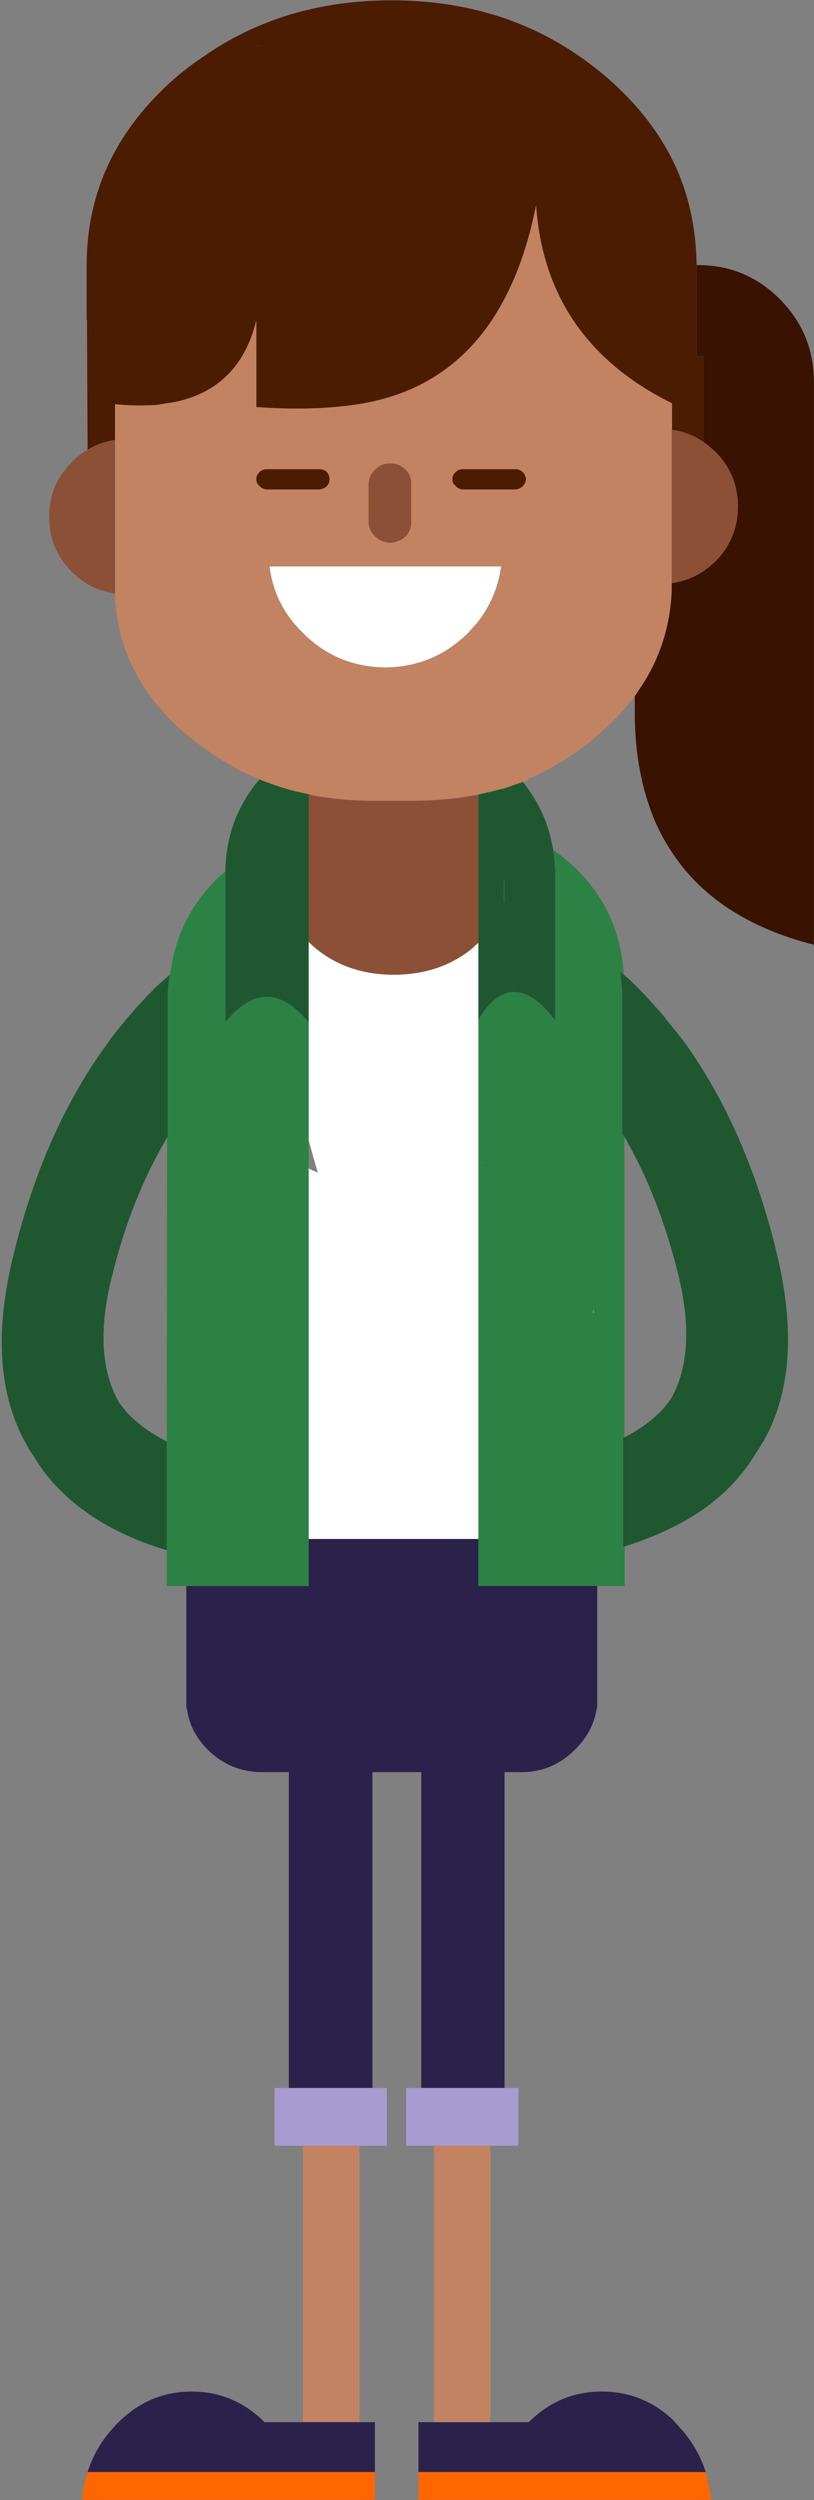 <?xml version="1.0" encoding="UTF-8" standalone="no"?>
<!DOCTYPE svg PUBLIC "-//W3C//DTD SVG 1.1//EN" "http://www.w3.org/Graphics/SVG/1.1/DTD/svg11.dtd">
<svg width="100%" height="100%" viewBox="0 0 129 396" version="1.1" xmlns="http://www.w3.org/2000/svg" xmlns:xlink="http://www.w3.org/1999/xlink" xml:space="preserve" style="fill-rule:evenodd;clip-rule:evenodd;stroke-linejoin:round;stroke-miterlimit:1.414;">
    <rect x="0" y="0" width="129" height="396" fill="#808080" stroke="none"/>
    <g transform="matrix(1,0,0,1,-2804,-102)">
        <g transform="matrix(1,0,0,1,0,-162)">
            <g id="Ninja-Female-2" transform="matrix(1,0,0,1,2750.1,-98.537)">
                <path d="M160.297,387.531C157.948,382.933 154.549,378.685 150.101,374.836C140.655,366.689 129.309,362.591 115.964,362.591L115.914,362.591C104.619,362.591 94.723,365.54 86.226,371.438C84.677,372.487 83.178,373.587 81.728,374.836C72.332,383.033 67.634,392.929 67.634,404.524L67.634,413.171L67.684,413.171L67.784,433.763C69.133,432.963 70.583,432.463 72.132,432.213L72.132,426.566C74.531,426.816 76.73,426.816 78.779,426.666L81.628,426.216C88.475,424.766 92.774,420.468 94.523,413.271L94.523,427.016C100.87,427.465 106.368,427.265 110.966,426.516C125.86,424.067 135.157,413.571 138.855,395.078C139.855,409.323 147.002,419.769 160.297,426.366C160.347,426.416 160.397,426.416 160.447,426.466L160.397,426.516L160.397,430.614C162.246,430.864 163.895,431.514 165.395,432.563L165.395,418.969L164.295,418.969L164.295,404.525C164.245,400.076 163.545,395.928 162.196,391.98C161.646,390.43 161.046,388.981 160.297,387.531ZM94.523,369.938L94.573,369.888L95.173,369.588C94.873,369.738 94.673,369.888 94.523,369.938ZM91.824,413.471L91.774,413.471L91.824,413.471Z" style="fill:rgb(75,28,2);fill-rule:nonzero;"/>
                <path d="M164.295,418.968L165.395,418.969L165.395,432.563C165.795,432.813 166.194,433.113 166.544,433.463C166.794,433.663 166.994,433.863 167.244,434.063C169.643,436.462 170.842,439.36 170.842,442.759C170.842,446.158 169.643,449.057 167.244,451.506C166.994,451.706 166.794,451.905 166.544,452.105C164.745,453.655 162.696,454.554 160.347,454.904C160.347,455.604 160.347,456.304 160.297,457.003C160.197,458.453 159.997,459.902 159.697,461.302C158.947,464.8 157.598,468.099 155.599,471.148C155.249,471.698 154.849,472.247 154.499,472.797L154.499,474.447C154.449,478.595 154.799,482.443 155.599,485.942C155.898,487.391 156.298,488.741 156.748,490.09C157.098,491.09 157.448,492.09 157.898,493.039C158.597,494.589 159.397,496.038 160.297,497.387C164.945,504.585 172.492,509.533 182.888,512.182L182.888,423.067C182.888,417.919 181.088,413.571 177.49,409.922C173.841,406.274 169.443,404.475 164.295,404.525L164.295,418.969L164.295,418.968Z" style="fill:rgb(57,18,2);fill-rule:nonzero;"/>
                <path d="M160.447,426.465C160.397,426.416 160.347,426.416 160.297,426.366C147.002,419.768 139.855,409.322 138.855,395.078C135.157,413.571 125.86,424.067 110.966,426.516C106.368,427.265 100.87,427.465 94.523,427.015L94.523,413.271C92.774,420.468 88.475,424.766 81.628,426.216L78.779,426.666C76.73,426.816 74.531,426.816 72.132,426.566L72.132,456.554C72.182,458.153 72.332,459.752 72.632,461.302C73.881,467.749 77.33,473.497 83.028,478.545C83.078,478.545 83.078,478.545 83.128,478.595C83.477,478.845 83.827,479.145 84.177,479.445C84.677,479.894 85.227,480.294 85.777,480.694C86.026,480.894 86.326,481.094 86.676,481.344C89.275,483.193 92.074,484.742 95.023,485.992C96.372,486.542 97.822,487.042 99.321,487.491C100.471,487.841 101.62,488.091 102.82,488.341C103.07,488.391 103.32,488.491 103.569,488.541C104.819,488.791 106.118,488.941 107.468,489.091C109.317,489.291 111.216,489.391 113.166,489.391L119.563,489.391C123.112,489.341 126.46,489.041 129.709,488.391C130.359,488.241 131.008,488.091 131.658,487.941C132.308,487.791 133.008,487.592 133.657,487.442C133.707,487.442 133.707,487.442 133.757,487.442C134.757,487.092 135.757,486.742 136.756,486.392C137.056,486.292 137.356,486.192 137.656,486.042L137.656,485.842L137.706,485.842C137.906,485.742 138.106,485.642 138.356,485.592C140.705,484.493 143.004,483.193 145.153,481.694C146.003,481.094 146.802,480.495 147.602,479.845C150.351,477.596 152.65,475.247 154.499,472.798C154.849,472.248 155.249,471.698 155.599,471.148C157.598,468.1 158.947,464.801 159.697,461.302C159.997,459.903 160.197,458.453 160.297,457.004C160.347,456.304 160.347,455.605 160.347,454.905L160.347,453.605L160.347,430.615L160.397,430.615L160.397,426.516L160.447,426.466L160.447,426.465ZM135.657,436.861C136.056,436.861 136.406,437.011 136.756,437.311C137.056,437.661 137.206,438.011 137.256,438.461C137.206,438.861 137.056,439.21 136.756,439.51C136.406,439.86 136.056,440.01 135.657,440.06L127.21,440.06C126.76,440.01 126.41,439.86 126.11,439.51C125.761,439.21 125.561,438.861 125.611,438.461C125.561,438.011 125.761,437.661 126.11,437.311C126.41,437.011 126.76,436.861 127.21,436.861L135.657,436.861ZM104.519,436.861C104.969,436.861 105.369,437.011 105.719,437.311C105.968,437.661 106.118,438.011 106.118,438.461C106.118,438.861 105.968,439.21 105.719,439.51C105.369,439.86 104.969,440.01 104.519,440.06L96.172,440.06C95.723,440.01 95.323,439.86 95.023,439.51C94.673,439.21 94.523,438.861 94.523,438.461C94.523,438.011 94.673,437.661 95.023,437.311C95.323,437.011 95.723,436.861 96.172,436.861L104.519,436.861ZM115.715,435.962C116.664,435.912 117.464,436.262 118.164,436.911C118.813,437.561 119.113,438.361 119.063,439.31L119.063,445.108C119.113,446.058 118.813,446.857 118.164,447.507C117.464,448.157 116.664,448.457 115.715,448.507C114.765,448.457 114.015,448.157 113.365,447.507C112.666,446.857 112.316,446.058 112.316,445.108L112.316,439.31C112.316,438.361 112.666,437.561 113.365,436.911C114.015,436.262 114.765,435.912 115.715,435.962ZM100.521,461.302C98.322,458.653 97.022,455.604 96.622,452.255L133.308,452.255C132.858,455.604 131.558,458.653 129.409,461.302C128.959,461.801 128.509,462.301 128.06,462.801C124.411,466.4 120.063,468.199 114.965,468.249C110.317,468.199 106.268,466.699 102.82,463.651C102.47,463.351 102.17,463.051 101.92,462.801C101.42,462.301 100.97,461.801 100.521,461.302Z" style="fill:rgb(194,131,98);fill-rule:nonzero;"/>
                <path d="M136.756,437.311C136.406,437.011 136.056,436.861 135.657,436.861L127.21,436.861C126.76,436.861 126.41,437.011 126.11,437.311C125.761,437.661 125.561,438.011 125.611,438.461C125.561,438.861 125.761,439.21 126.11,439.51C126.41,439.86 126.76,440.01 127.21,440.06L135.657,440.06C136.056,440.01 136.406,439.86 136.756,439.51C137.056,439.211 137.206,438.861 137.256,438.461C137.206,438.011 137.056,437.661 136.756,437.311Z" style="fill:rgb(75,28,2);fill-rule:nonzero;"/>
                <path d="M105.719,437.311C105.369,437.011 104.969,436.861 104.519,436.861L96.172,436.861C95.723,436.861 95.323,437.011 95.023,437.311C94.673,437.661 94.523,438.011 94.523,438.461C94.523,438.861 94.673,439.21 95.023,439.51C95.323,439.86 95.723,440.01 96.172,440.06L104.519,440.06C104.969,440.01 105.369,439.86 105.719,439.51C105.969,439.211 106.118,438.861 106.118,438.461C106.118,438.011 105.969,437.661 105.719,437.311Z" style="fill:rgb(75,28,2);fill-rule:nonzero;"/>
                <path d="M118.164,436.911C117.464,436.262 116.664,435.912 115.715,435.962C114.765,435.912 114.015,436.262 113.365,436.911C112.666,437.561 112.316,438.361 112.316,439.31L112.316,445.108C112.316,446.058 112.666,446.857 113.365,447.507C114.015,448.157 114.765,448.457 115.715,448.507C116.664,448.457 117.464,448.157 118.164,447.507C118.813,446.857 119.113,446.058 119.063,445.108L119.063,439.31C119.113,438.361 118.813,437.561 118.164,436.911Z" style="fill:rgb(140,80,55);fill-rule:nonzero;"/>
                <path d="M96.622,452.255C97.022,455.604 98.322,458.653 100.521,461.302C100.97,461.801 101.42,462.301 101.92,462.801C102.17,463.051 102.47,463.351 102.82,463.651C106.268,466.699 110.317,468.199 114.965,468.249C120.063,468.199 124.411,466.4 128.06,462.801C128.509,462.301 128.959,461.801 129.409,461.302C131.558,458.653 132.858,455.604 133.308,452.255L96.622,452.255Z" style="fill:white;fill-rule:nonzero;"/>
                <path d="M160.397,430.614L160.347,430.614L160.347,454.904C162.696,454.554 164.745,453.655 166.544,452.105C166.794,451.905 166.994,451.705 167.244,451.506C169.643,449.057 170.842,446.158 170.842,442.759C170.842,439.36 169.643,436.462 167.244,434.063C166.994,433.863 166.794,433.663 166.544,433.463C166.194,433.113 165.795,432.813 165.395,432.563C163.895,431.514 162.246,430.864 160.397,430.614Z" style="fill:rgb(140,80,55);fill-rule:nonzero;"/>
                <path d="M160.347,453.605L160.347,454.904L160.347,453.605Z" style="fill:rgb(75,28,2);fill-rule:nonzero;"/>
                <path d="M136.756,486.391C135.757,486.741 134.757,487.091 133.757,487.441L133.757,487.741L133.657,487.441C133.008,487.591 132.308,487.791 131.658,487.941C131.008,488.091 130.359,488.241 129.709,488.391L129.709,524.077C131.009,521.927 132.358,520.528 133.807,519.978C136.306,518.979 139.005,520.378 141.904,524.176L141.904,501.136C141.904,500.736 141.904,500.336 141.854,499.936C141.804,498.987 141.704,498.037 141.554,497.137C141.155,494.588 140.355,492.239 139.205,490.09C138.506,488.791 137.706,487.541 136.756,486.392L136.756,486.391ZM133.757,501.485L133.807,502.085L133.807,505.484L133.757,505.484L133.757,502.085L133.757,501.486L133.757,501.485Z" style="fill:rgb(31,88,48);fill-rule:nonzero;"/>
                <path d="M133.807,502.085L133.757,501.485L133.757,502.085L133.807,502.085Z" style="fill:rgb(75,28,2);fill-rule:nonzero;"/>
                <rect x="133.757" y="502.085" width="0.05" height="3.399" style="fill:rgb(44,130,69);fill-rule:nonzero;"/>
                <path d="M133.657,487.441L133.757,487.741L133.757,487.441C133.707,487.441 133.707,487.441 133.657,487.441Z" style="fill:rgb(140,80,55);fill-rule:nonzero;"/>
                <path d="M149.501,505.634C148.351,503.685 146.952,501.885 145.303,500.236C145.203,500.086 145.103,499.986 145.003,499.936C143.853,498.887 142.704,497.937 141.554,497.137C141.704,498.037 141.804,498.987 141.854,499.936C141.904,500.336 141.904,500.736 141.904,501.136L141.904,524.176C139.005,520.378 136.306,518.979 133.807,519.978C132.358,520.528 131.008,521.927 129.709,524.077L129.709,613.741L152.9,613.741L152.9,607.493C152.8,607.493 152.7,607.493 152.65,607.543L152.65,590.3C152.7,590.25 152.8,590.25 152.85,590.2L152.85,542.719L152.8,542.719L152.8,542.519C152.75,542.419 152.65,542.319 152.6,542.219L152.5,542.219L152.5,520.028C152.45,518.779 152.35,517.579 152.15,516.43C152.35,516.58 152.55,516.78 152.75,516.929C152.5,512.781 151.45,509.033 149.501,505.634ZM147.902,570.458L147.902,569.958L148.002,570.458L147.902,570.458ZM130.159,546.817C130.159,546.717 130.159,546.667 130.159,546.617L130.309,546.717C130.259,546.767 130.209,546.767 130.159,546.817Z" style="fill:rgb(44,130,69);fill-rule:nonzero;"/>
                <path d="M147.902,569.958L147.902,570.458L148.002,570.458L147.902,569.958Z" style="fill:rgb(255,189,145);fill-rule:nonzero;"/>
                <path d="M152.15,516.429C152.35,517.579 152.45,518.779 152.5,520.028L152.5,542.219L152.6,542.219C152.65,542.319 152.75,542.419 152.8,542.519C156.448,548.767 159.297,556.014 161.346,564.26C163.395,572.507 163.046,579.154 160.197,584.152C159.847,584.602 159.497,585.052 159.147,585.502C157.498,587.351 155.399,588.901 152.85,590.2C152.8,590.25 152.7,590.25 152.65,590.3L152.65,607.543C152.7,607.493 152.8,607.493 152.9,607.493C154.749,606.893 156.498,606.244 158.148,605.544C159.597,604.894 161.046,604.195 162.396,603.445C163.695,602.695 164.895,601.945 166.044,601.096C169.193,598.747 171.742,595.948 173.641,592.799C174.091,592.099 174.541,591.4 174.991,590.65C179.339,582.803 179.939,572.757 176.84,560.412C176.29,558.063 175.641,555.864 174.991,553.715C171.842,543.569 167.594,534.872 162.296,527.525C161.346,526.276 160.397,525.126 159.447,523.977C159.397,523.827 159.297,523.727 159.247,523.677C157.598,521.728 155.899,519.878 154.099,518.129C153.649,517.679 153.2,517.279 152.75,516.93C152.55,516.78 152.35,516.58 152.15,516.43L152.15,516.429Z" style="fill:rgb(31,88,48);fill-rule:nonzero;"/>
                <path d="M148.401,633.533C148.451,633.283 148.501,633.083 148.551,632.833L148.551,613.741L129.709,613.741L129.709,606.294L102.82,606.294L102.82,613.741L83.427,613.741L83.427,632.833C83.477,633.083 83.527,633.283 83.577,633.533C83.877,635.282 84.527,636.831 85.577,638.231C85.926,638.731 86.376,639.231 86.826,639.68C89.225,642.029 92.074,643.229 95.423,643.229L99.671,643.229L99.671,693.259L112.916,693.259L112.916,643.229L120.663,643.229L120.663,693.259L133.857,693.259L133.857,643.229L136.556,643.229C139.855,643.229 142.654,642.029 145.003,639.68C146.802,637.931 147.952,635.882 148.401,633.533Z" style="fill:rgb(42,34,75);fill-rule:nonzero;"/>
                <path d="M131.608,702.405L136.056,702.405L136.056,693.259L133.857,693.259L120.663,693.259L118.264,693.259L118.264,702.405L131.608,702.405Z" style="fill:rgb(167,156,209);fill-rule:nonzero;"/>
                <path d="M166.644,758.483C166.494,757.433 166.294,756.383 166.044,755.384C165.944,754.934 165.844,754.534 165.745,754.084L120.213,754.084L120.213,758.483L166.644,758.483Z" style="fill:rgb(255,102,0);fill-rule:nonzero;"/>
                <path d="M165.745,754.084C164.895,751.435 163.495,749.086 161.596,746.987C161.146,746.487 160.747,746.038 160.297,745.588C157.148,742.739 153.449,741.34 149.251,741.34C144.803,741.34 140.954,742.939 137.706,746.188L131.608,746.188L122.662,746.188L120.213,746.188L120.213,754.084L165.745,754.084Z" style="fill:rgb(42,34,75);fill-rule:nonzero;"/>
                <rect x="122.662" y="702.405" width="8.946" height="43.783" style="fill:rgb(194,131,98);fill-rule:nonzero;"/>
                <path d="M67.784,433.763C67.134,434.112 66.534,434.562 65.984,435.062C65.735,435.262 65.535,435.462 65.335,435.712C62.886,438.061 61.686,440.96 61.686,444.408C61.686,447.807 62.886,450.706 65.285,453.105C65.485,453.305 65.735,453.505 65.984,453.755C67.734,455.304 69.783,456.204 72.132,456.554L72.132,432.213C70.583,432.463 69.133,432.963 67.784,433.763Z" style="fill:rgb(140,80,55);fill-rule:nonzero;"/>
                <path d="M89.625,501.136C89.575,500.936 89.575,500.736 89.625,500.586C89.125,500.986 88.625,501.386 88.176,501.835C84.277,505.784 81.928,510.332 81.078,515.53L81.128,515.58C81.078,515.78 81.028,515.98 80.978,516.18C80.928,516.43 80.878,516.68 80.829,516.929C80.579,518.079 80.479,519.328 80.479,520.578L80.479,542.719L80.379,542.719L80.329,590.85L80.329,613.741L102.82,613.741L102.82,606.294L102.82,547.617L102.82,543.169L102.82,524.477C101.67,523.127 100.571,522.078 99.471,521.428C96.172,519.429 92.874,520.428 89.625,524.477L89.625,501.136Z" style="fill:rgb(44,130,69);fill-rule:nonzero;"/>
                <path d="M89.625,500.586C89.575,500.736 89.575,500.936 89.625,501.136L89.625,524.476C92.874,520.428 96.172,519.428 99.471,521.428C100.571,522.077 101.67,523.127 102.82,524.476L102.82,511.731L102.82,488.341C101.62,488.091 100.471,487.841 99.321,487.491C97.822,487.041 96.372,486.542 95.023,485.992C93.923,487.241 92.974,488.641 92.224,490.09C90.625,493.039 89.775,496.338 89.625,499.936C89.625,500.136 89.625,500.336 89.625,500.586Z" style="fill:rgb(31,88,48);fill-rule:nonzero;"/>
                <path d="M80.479,520.578C80.479,519.328 80.579,518.079 80.829,516.929C80.179,517.479 79.529,518.029 78.879,518.629C77.08,520.378 75.381,522.227 73.731,524.176C73.681,524.276 73.581,524.376 73.531,524.476C72.532,525.626 71.582,526.825 70.733,528.075C65.385,535.422 61.136,544.119 57.988,554.214C57.338,556.364 56.688,558.613 56.138,560.912C52.99,573.257 53.639,583.353 57.988,591.15C58.388,591.899 58.837,592.649 59.337,593.349C61.237,596.498 63.785,599.247 66.934,601.596C68.084,602.445 69.283,603.245 70.583,603.995C71.932,604.744 73.332,605.444 74.831,606.094C76.58,606.844 78.38,607.493 80.329,608.093C80.329,602.345 80.329,596.598 80.329,590.85C77.68,589.501 75.481,587.901 73.832,586.052C73.482,585.602 73.132,585.152 72.782,584.703C69.933,579.705 69.533,573.057 71.632,564.76C73.682,556.364 76.63,549.017 80.379,542.719L80.479,542.719L80.479,520.578Z" style="fill:rgb(31,88,48);fill-rule:nonzero;"/>
                <path d="M129.709,511.881L129.709,488.391C126.46,489.04 123.112,489.34 119.563,489.39L113.166,489.39C111.216,489.39 109.317,489.29 107.468,489.09C106.118,488.941 104.819,488.791 103.569,488.541C103.32,488.491 103.07,488.391 102.82,488.341L102.82,511.731C103.17,512.081 103.569,512.481 104.019,512.831C107.418,515.58 111.516,516.929 116.314,516.929C121.112,516.929 125.211,515.58 128.659,512.831C129.009,512.481 129.359,512.181 129.709,511.881Z" style="fill:rgb(140,80,55);fill-rule:nonzero;"/>
                <path d="M128.659,512.831C125.211,515.58 121.112,516.929 116.314,516.929C111.516,516.929 107.418,515.58 104.019,512.831C103.569,512.481 103.17,512.081 102.82,511.731L102.82,543.169C102.97,543.719 103.12,544.219 103.27,544.768C103.369,545.118 103.469,545.468 103.569,545.868C103.819,546.668 104.019,547.467 104.269,548.267C103.769,548.067 103.27,547.867 102.82,547.617L102.82,606.294L129.709,606.294L129.709,524.077L129.709,511.882C129.359,512.181 129.009,512.481 128.659,512.831Z" style="fill:white;fill-rule:nonzero;"/>
                <path d="M110.866,702.405L115.215,702.405L115.215,693.259L112.916,693.259L99.671,693.259L97.422,693.259L97.422,702.405L110.867,702.405L110.866,702.405Z" style="fill:rgb(167,156,209);fill-rule:nonzero;"/>
                <rect x="101.92" y="702.405" width="8.946" height="43.783" style="fill:rgb(194,131,98);fill-rule:nonzero;"/>
                <path d="M113.316,758.483L113.316,754.084L67.784,754.084C67.634,754.534 67.484,755.034 67.384,755.484C67.134,756.433 66.984,757.433 66.934,758.483L113.316,758.483Z" style="fill:rgb(255,102,0);fill-rule:nonzero;"/>
                <path d="M113.316,754.084L113.316,746.188L110.866,746.188L101.92,746.188L95.823,746.188C92.574,742.939 88.725,741.34 84.277,741.34C79.429,741.34 75.331,743.239 71.932,746.987C69.983,749.086 68.633,751.435 67.784,754.084L113.316,754.084Z" style="fill:rgb(42,34,75);fill-rule:nonzero;"/>
            </g>
        </g>
    </g>
</svg>
